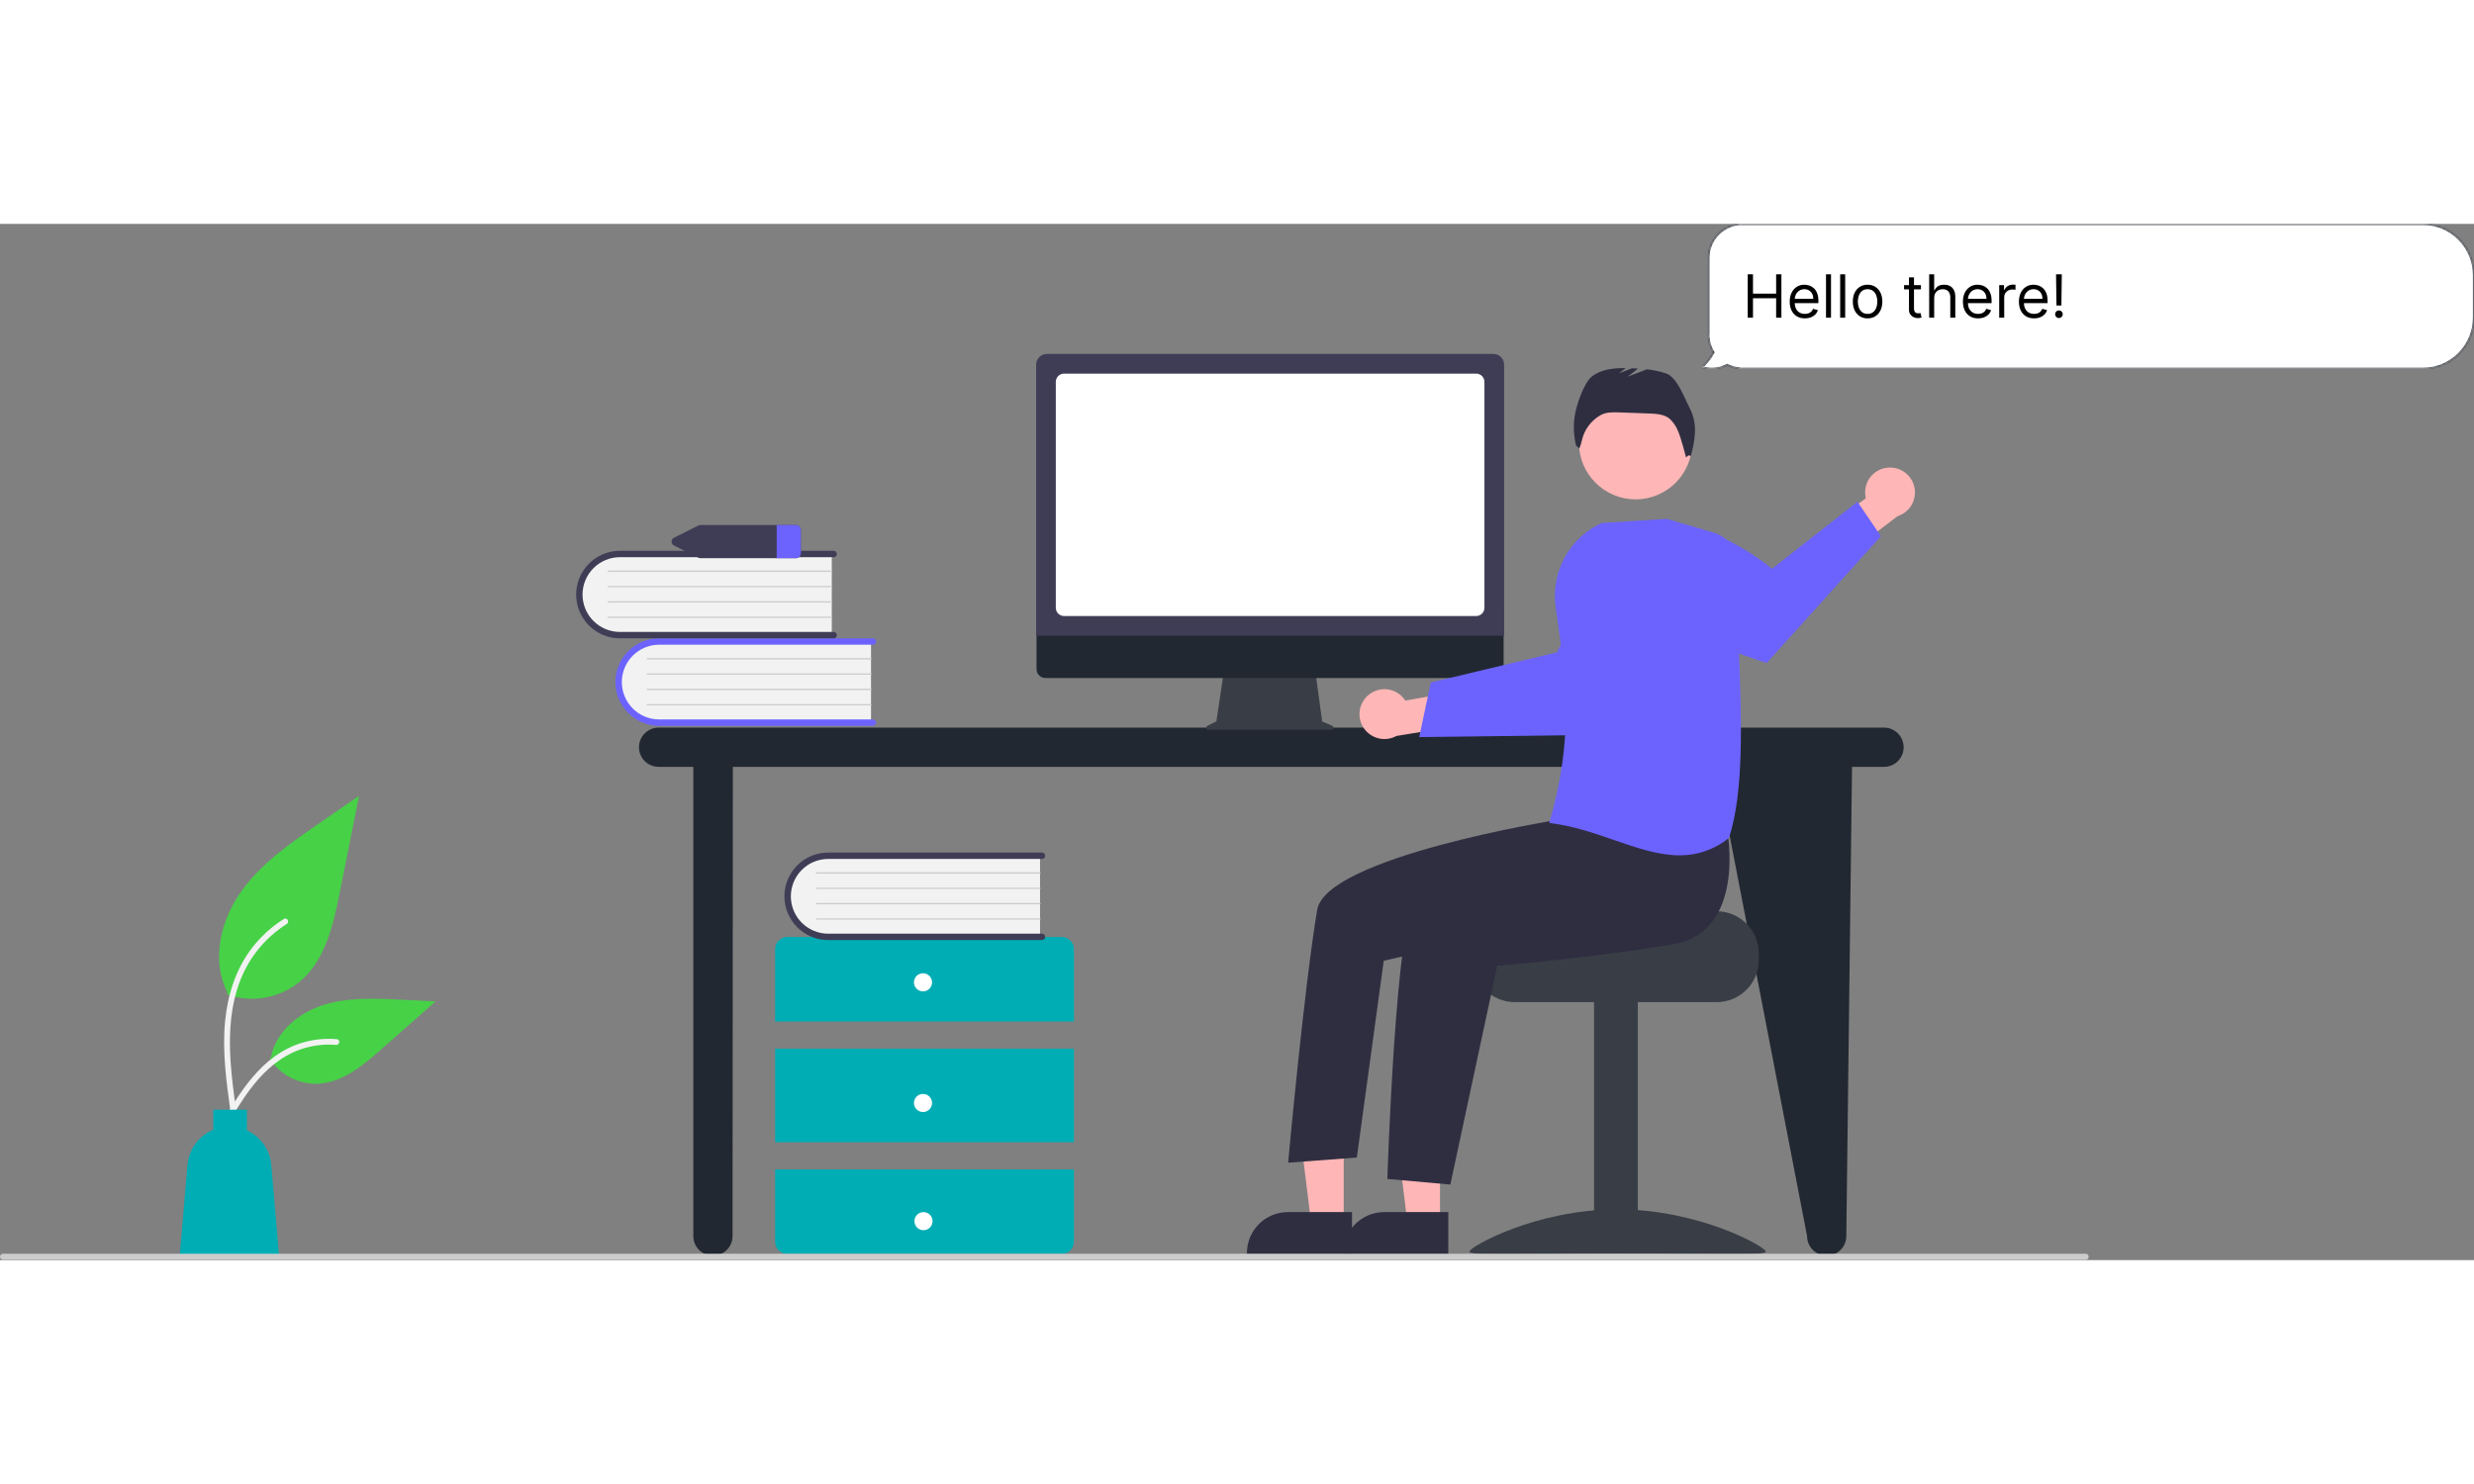 <svg style="cursor:pointer;" width="300" height="180" viewBox="0 0 1160 486" fill="none" xmlns="http://www.w3.org/2000/svg">
<rect x="0" y="0" width="1160" height="486" fill="#808080" stroke="none"/>
<g id="greetings">
<g id="person" clip-path="url(#clip0_1_78)">
<path id="Vector" d="M883.382 236.258H308.805C306.366 236.258 304.026 237.227 302.301 238.952C300.576 240.677 299.607 243.017 299.607 245.457C299.607 247.896 300.576 250.236 302.301 251.961C304.026 253.686 306.366 254.655 308.805 254.655H325.08V474.721C325.08 477.161 326.05 479.5 327.775 481.225C329.5 482.951 331.84 483.92 334.279 483.92C336.719 483.92 339.059 482.951 340.784 481.225C342.509 479.5 343.478 477.161 343.478 474.721L343.618 254.655H804.774L847.294 474.721C847.294 477.161 848.263 479.5 849.988 481.225C851.713 482.951 854.053 483.92 856.493 483.92C858.932 483.92 861.272 482.951 862.997 481.225C864.722 479.5 865.691 477.161 865.691 474.721L868.368 254.655H883.382C885.821 254.655 888.161 253.686 889.886 251.961C891.611 250.236 892.58 247.896 892.58 245.457C892.58 243.017 891.611 240.677 889.886 238.952C888.161 237.227 885.821 236.258 883.382 236.258Z" fill="#222831"/>
<path id="Vector_2" d="M408.401 195.269V234.223H310.804C308.247 234.312 305.696 233.897 303.299 233C300.902 232.104 298.705 230.744 296.833 228.998C294.962 227.252 293.452 225.155 292.391 222.826C291.33 220.497 290.738 217.982 290.649 215.424C290.56 212.866 290.976 210.316 291.873 207.918C292.769 205.521 294.129 203.324 295.875 201.453C297.621 199.581 299.718 198.072 302.047 197.011C304.376 195.95 306.891 195.358 309.449 195.269C309.901 195.253 310.352 195.253 310.804 195.269L408.401 195.269Z" fill="#F2F2F2"/>
<path id="Vector_3" d="M410.798 233.924C410.798 234.321 410.64 234.702 410.359 234.983C410.078 235.264 409.697 235.422 409.3 235.422H309.066C303.625 235.418 298.408 233.254 294.561 229.405C290.715 225.556 288.554 220.337 288.554 214.896C288.554 209.455 290.715 204.236 294.561 200.387C298.408 196.538 303.625 194.374 309.066 194.37H409.3C409.497 194.369 409.692 194.408 409.874 194.483C410.056 194.558 410.222 194.668 410.362 194.807C410.501 194.946 410.612 195.112 410.687 195.294C410.763 195.476 410.802 195.671 410.802 195.868C410.802 196.065 410.763 196.26 410.687 196.442C410.612 196.624 410.501 196.79 410.362 196.929C410.222 197.068 410.056 197.178 409.874 197.253C409.692 197.328 409.497 197.367 409.3 197.366H309.066C304.422 197.373 299.97 199.223 296.688 202.51C293.406 205.797 291.563 210.251 291.563 214.896C291.563 219.54 293.406 223.995 296.688 227.282C299.97 230.569 304.422 232.419 309.066 232.426H409.3C409.697 232.426 410.078 232.584 410.359 232.865C410.64 233.146 410.798 233.527 410.798 233.924Z" fill="#6C63FF"/>
<path id="Vector_4" d="M408.401 204.258H303.522C303.443 204.259 303.367 204.228 303.311 204.172C303.254 204.116 303.222 204.041 303.221 203.961C303.22 203.882 303.251 203.806 303.307 203.749C303.362 203.692 303.438 203.66 303.517 203.659H408.401C408.48 203.66 408.555 203.692 408.61 203.748C408.666 203.804 408.697 203.88 408.697 203.959C408.697 204.038 408.666 204.113 408.61 204.169C408.555 204.226 408.48 204.258 408.401 204.258Z" fill="#CCCCCC"/>
<path id="Vector_5" d="M408.401 211.45H303.522C303.443 211.45 303.367 211.419 303.311 211.364C303.254 211.308 303.222 211.232 303.221 211.153C303.22 211.074 303.251 210.998 303.307 210.941C303.362 210.884 303.438 210.852 303.517 210.851H408.401C408.48 210.851 408.555 210.883 408.61 210.94C408.666 210.996 408.697 211.071 408.697 211.15C408.697 211.229 408.666 211.305 408.61 211.361C408.555 211.417 408.48 211.449 408.401 211.45Z" fill="#CCCCCC"/>
<path id="Vector_6" d="M408.401 218.642H303.522C303.443 218.642 303.367 218.611 303.311 218.555C303.254 218.5 303.222 218.424 303.221 218.345C303.22 218.265 303.251 218.189 303.307 218.132C303.362 218.076 303.438 218.043 303.517 218.042H408.401C408.48 218.043 408.555 218.075 408.61 218.131C408.666 218.187 408.697 218.263 408.697 218.342C408.697 218.421 408.666 218.497 408.61 218.553C408.555 218.609 408.48 218.641 408.401 218.642Z" fill="#CCCCCC"/>
<path id="Vector_7" d="M408.401 225.833H303.522C303.443 225.834 303.367 225.803 303.311 225.747C303.254 225.691 303.222 225.616 303.221 225.536C303.22 225.457 303.251 225.381 303.307 225.324C303.362 225.267 303.438 225.235 303.517 225.234H408.401C408.48 225.235 408.555 225.267 408.61 225.323C408.666 225.379 408.697 225.455 408.697 225.534C408.697 225.612 408.666 225.688 408.61 225.744C408.555 225.8 408.48 225.832 408.401 225.833Z" fill="#CCCCCC"/>
<path id="Vector_8" d="M390.003 154.228V193.182H292.407C287.241 193.362 282.215 191.482 278.436 187.957C274.656 184.431 272.431 179.548 272.252 174.383C272.072 169.217 273.952 164.191 277.477 160.412C281.003 156.632 285.886 154.407 291.051 154.228C291.503 154.212 291.955 154.212 292.407 154.228H390.003Z" fill="#F2F2F2"/>
<path id="Vector_9" d="M392.4 192.883C392.4 193.28 392.242 193.661 391.961 193.942C391.68 194.223 391.299 194.381 390.902 194.381H290.668C285.225 194.381 280.004 192.218 276.154 188.369C272.305 184.52 270.142 179.299 270.142 173.855C270.142 168.411 272.305 163.19 276.154 159.341C280.004 155.491 285.225 153.329 290.668 153.329H390.902C391.099 153.329 391.293 153.367 391.475 153.443C391.657 153.518 391.822 153.628 391.961 153.768C392.1 153.907 392.211 154.072 392.286 154.254C392.361 154.435 392.4 154.63 392.4 154.827C392.4 155.024 392.361 155.219 392.286 155.4C392.211 155.582 392.1 155.747 391.961 155.886C391.822 156.026 391.657 156.136 391.475 156.211C391.293 156.286 391.099 156.325 390.902 156.325H290.668C286.019 156.325 281.561 158.172 278.273 161.46C274.986 164.747 273.139 169.206 273.139 173.855C273.139 178.504 274.986 182.963 278.273 186.25C281.561 189.538 286.019 191.384 290.668 191.384H390.902C391.299 191.385 391.68 191.543 391.961 191.823C392.242 192.104 392.4 192.485 392.4 192.883Z" fill="#3F3D56"/>
<path id="Vector_10" d="M390.003 163.217H285.125C285.045 163.218 284.969 163.187 284.913 163.131C284.856 163.075 284.824 163 284.823 162.92C284.823 162.841 284.853 162.765 284.909 162.708C284.964 162.651 285.04 162.619 285.119 162.618H390.003C390.082 162.619 390.157 162.651 390.213 162.707C390.268 162.763 390.299 162.839 390.299 162.918C390.299 162.996 390.268 163.072 390.213 163.128C390.157 163.184 390.082 163.216 390.003 163.217Z" fill="#CCCCCC"/>
<path id="Vector_11" d="M390.003 170.409H285.125C285.045 170.409 284.969 170.378 284.913 170.323C284.856 170.267 284.824 170.191 284.823 170.112C284.823 170.033 284.853 169.956 284.909 169.9C284.964 169.843 285.04 169.811 285.119 169.81H390.003C390.082 169.81 390.157 169.842 390.213 169.898C390.268 169.954 390.299 170.03 390.299 170.109C390.299 170.188 390.268 170.264 390.213 170.32C390.157 170.376 390.082 170.408 390.003 170.409Z" fill="#CCCCCC"/>
<path id="Vector_12" d="M390.003 177.6H285.125C285.045 177.601 284.969 177.57 284.913 177.514C284.856 177.459 284.824 177.383 284.823 177.304C284.823 177.224 284.853 177.148 284.909 177.091C284.964 177.035 285.04 177.002 285.119 177.001H390.003C390.082 177.002 390.157 177.034 390.213 177.09C390.268 177.146 390.299 177.222 390.299 177.301C390.299 177.38 390.268 177.456 390.213 177.512C390.157 177.568 390.082 177.6 390.003 177.6Z" fill="#CCCCCC"/>
<path id="Vector_13" d="M390.003 184.792H285.125C285.045 184.792 284.969 184.761 284.913 184.706C284.856 184.65 284.824 184.574 284.823 184.495C284.823 184.416 284.853 184.34 284.909 184.283C284.964 184.226 285.04 184.194 285.119 184.193H390.003C390.082 184.194 390.157 184.225 390.213 184.282C390.268 184.338 390.299 184.413 390.299 184.492C390.299 184.571 390.268 184.647 390.213 184.703C390.157 184.759 390.082 184.791 390.003 184.792Z" fill="#CCCCCC"/>
<path id="Vector_14" d="M503.537 374.102V340.137C503.537 338.635 502.94 337.195 501.879 336.134C500.817 335.072 499.377 334.476 497.876 334.476H369.092C367.59 334.476 366.151 335.072 365.089 336.134C364.027 337.195 363.431 338.635 363.431 340.137V374.102H503.537Z" fill="#00ADB5"/>
<path id="Vector_15" d="M503.537 386.839H363.431V430.71H503.537V386.839Z" fill="#00ADB5"/>
<path id="Vector_16" d="M363.431 443.447V477.412C363.431 478.914 364.027 480.353 365.089 481.415C366.151 482.477 367.59 483.073 369.092 483.073H497.876C499.377 483.073 500.817 482.477 501.879 481.415C502.94 480.353 503.537 478.914 503.537 477.412V443.447H363.431Z" fill="#00ADB5"/>
<path id="Vector_17" d="M432.776 359.95C435.121 359.95 437.022 358.049 437.022 355.704C437.022 353.359 435.121 351.458 432.776 351.458C430.432 351.458 428.531 353.359 428.531 355.704C428.531 358.049 430.432 359.95 432.776 359.95Z" fill="white"/>
<path id="Vector_18" d="M432.776 416.558C435.121 416.558 437.022 414.657 437.022 412.312C437.022 409.968 435.121 408.067 432.776 408.067C430.432 408.067 428.531 409.968 428.531 412.312C428.531 414.657 430.432 416.558 432.776 416.558Z" fill="white"/>
<path id="Vector_19" d="M433.004 471.968C435.349 471.968 437.249 470.067 437.249 467.722C437.249 465.377 435.349 463.477 433.004 463.477C430.659 463.477 428.758 465.377 428.758 467.722C428.758 470.067 430.659 471.968 433.004 471.968Z" fill="white"/>
<path id="Vector_20" d="M487.652 295.749V334.704H390.056C384.893 334.88 379.871 332.998 376.094 329.473C372.317 325.948 370.094 321.067 369.915 315.904C369.735 310.741 371.612 305.717 375.135 301.938C378.658 298.158 383.537 295.932 388.7 295.749C389.152 295.733 389.604 295.733 390.056 295.749H487.652Z" fill="#F2F2F2"/>
<path id="Vector_21" d="M490.05 334.404C490.05 334.801 489.892 335.182 489.611 335.463C489.33 335.744 488.949 335.902 488.552 335.902H388.318C382.875 335.903 377.655 333.743 373.805 329.896C369.955 326.049 367.79 320.831 367.787 315.388C367.784 309.946 369.942 304.725 373.787 300.873C377.633 297.022 382.851 294.855 388.293 294.85H488.552C488.749 294.849 488.944 294.888 489.126 294.963C489.308 295.038 489.474 295.148 489.613 295.287C489.753 295.426 489.864 295.592 489.939 295.774C490.015 295.956 490.054 296.151 490.054 296.348C490.054 296.545 490.015 296.74 489.939 296.922C489.864 297.104 489.753 297.27 489.613 297.409C489.474 297.548 489.308 297.658 489.126 297.733C488.944 297.808 488.749 297.847 488.552 297.846H388.318C383.673 297.852 379.22 299.702 375.938 302.989C372.655 306.276 370.811 310.731 370.811 315.376C370.811 320.021 372.655 324.476 375.938 327.763C379.22 331.05 383.673 332.9 388.318 332.906H488.552C488.949 332.906 489.33 333.064 489.611 333.345C489.892 333.626 490.05 334.007 490.05 334.404Z" fill="#3F3D56"/>
<path id="Vector_22" d="M487.652 304.738H382.774C382.695 304.739 382.619 304.708 382.562 304.652C382.506 304.596 382.474 304.521 382.473 304.441C382.472 304.362 382.503 304.286 382.559 304.229C382.614 304.172 382.69 304.14 382.769 304.139H487.653C487.731 304.14 487.807 304.172 487.863 304.228C487.918 304.284 487.949 304.36 487.949 304.439C487.949 304.518 487.918 304.593 487.863 304.649C487.807 304.706 487.731 304.738 487.652 304.738Z" fill="#CCCCCC"/>
<path id="Vector_23" d="M487.652 311.93H382.774C382.695 311.93 382.619 311.899 382.562 311.844C382.506 311.788 382.474 311.712 382.473 311.633C382.472 311.554 382.503 311.478 382.559 311.421C382.614 311.364 382.69 311.332 382.769 311.331H487.653C487.731 311.332 487.807 311.363 487.863 311.42C487.918 311.476 487.949 311.551 487.949 311.63C487.949 311.709 487.918 311.785 487.863 311.841C487.807 311.897 487.731 311.929 487.652 311.93Z" fill="#CCCCCC"/>
<path id="Vector_24" d="M487.652 319.122H382.774C382.695 319.122 382.619 319.091 382.562 319.035C382.506 318.98 382.474 318.904 382.473 318.825C382.472 318.746 382.503 318.669 382.559 318.613C382.614 318.556 382.69 318.523 382.769 318.522H487.653C487.731 318.523 487.807 318.555 487.863 318.611C487.918 318.667 487.949 318.743 487.949 318.822C487.949 318.901 487.918 318.977 487.863 319.033C487.807 319.089 487.731 319.121 487.652 319.122Z" fill="#CCCCCC"/>
<path id="Vector_25" d="M487.652 326.313H382.774C382.695 326.314 382.619 326.283 382.562 326.227C382.506 326.171 382.474 326.096 382.473 326.016C382.472 325.937 382.503 325.861 382.559 325.804C382.614 325.747 382.69 325.715 382.769 325.714H487.653C487.731 325.715 487.807 325.747 487.863 325.803C487.918 325.859 487.949 325.935 487.949 326.014C487.949 326.093 487.918 326.168 487.863 326.224C487.807 326.281 487.731 326.312 487.652 326.313Z" fill="#CCCCCC"/>
<path id="Vector_26" d="M373.031 141.232H328.565C328.143 141.232 327.727 141.329 327.348 141.515L316.125 147.134C315.756 147.291 315.441 147.553 315.22 147.888C314.998 148.222 314.88 148.615 314.88 149.016C314.88 149.417 314.998 149.81 315.22 150.144C315.441 150.479 315.756 150.741 316.125 150.898L327.348 156.517C327.727 156.703 328.143 156.8 328.565 156.8H373.031C373.644 156.835 374.246 156.628 374.707 156.222C375.168 155.817 375.45 155.247 375.494 154.634V143.398C375.45 142.785 375.168 142.215 374.707 141.81C374.246 141.404 373.644 141.197 373.031 141.232Z" fill="#3F3D56"/>
<path id="Vector_27" d="M375.494 143.398V154.634C375.45 155.247 375.168 155.817 374.707 156.223C374.246 156.628 373.644 156.835 373.031 156.8H364.172V141.232H373.031C373.644 141.197 374.246 141.404 374.707 141.81C375.168 142.215 375.45 142.785 375.494 143.398Z" fill="#6C63FF"/>
<path id="Vector_28" d="M106.444 361.412C112.17 363.424 118.317 363.928 124.294 362.876C130.271 361.823 135.876 359.248 140.57 355.4C152.522 345.368 156.27 328.84 159.319 313.536C162.325 298.448 165.332 283.359 168.338 268.27L149.456 281.272C135.877 290.622 121.992 300.271 112.59 313.814C103.188 327.357 99.084 345.844 106.638 360.498" fill="#47D147"/>
<path id="Vector_29" d="M108.058 416.216C106.147 402.295 104.182 388.196 105.523 374.126C106.713 361.63 110.525 349.425 118.287 339.418C122.406 334.117 127.419 329.574 133.1 325.995C134.581 325.06 135.944 327.408 134.469 328.339C124.64 334.551 117.038 343.724 112.758 354.535C108.031 366.558 107.272 379.663 108.087 392.435C108.579 400.158 109.623 407.831 110.675 415.494C110.758 415.841 110.707 416.206 110.531 416.516C110.355 416.826 110.068 417.057 109.728 417.163C109.381 417.257 109.011 417.21 108.698 417.032C108.386 416.855 108.156 416.562 108.058 416.216Z" fill="#F2F2F2"/>
<path id="Vector_30" d="M126.466 391.583C128.921 395.315 132.297 398.352 136.267 400.401C140.237 402.45 144.668 403.442 149.132 403.281C160.607 402.737 170.172 394.728 178.783 387.126L204.253 364.638L187.396 363.831C175.274 363.251 162.839 362.71 151.293 366.448C139.747 370.186 129.098 379.183 126.987 391.134" fill="#47D147"/>
<path id="Vector_31" d="M102.657 424.218C111.856 407.942 122.525 389.853 141.59 384.071C146.891 382.469 152.449 381.895 157.966 382.38C159.704 382.53 159.27 385.21 157.535 385.061C148.288 384.293 139.059 386.735 131.402 391.974C124.033 396.99 118.296 403.963 113.44 411.357C110.466 415.887 107.801 420.608 105.137 425.323C104.285 426.83 101.796 425.743 102.657 424.218Z" fill="#F2F2F2"/>
<path id="Vector_32" d="M87.919 441.35C88.229 437.759 89.518 434.321 91.646 431.412C93.775 428.503 96.661 426.234 99.99 424.852V415.442H115.772V425.148C118.937 426.598 121.661 428.862 123.666 431.708C125.671 434.554 126.885 437.881 127.185 441.35L130.896 484.488H84.208L87.919 441.35Z" fill="#00ADB5"/>
<path id="Vector_33" d="M624.636 235.373L619.942 233.396L616.721 209.861H573.832L570.341 233.3L566.141 235.4C565.94 235.501 565.778 235.666 565.683 235.87C565.588 236.073 565.564 236.303 565.616 236.522C565.668 236.74 565.791 236.935 565.968 237.075C566.144 237.214 566.362 237.29 566.587 237.29H624.249C624.48 237.29 624.703 237.21 624.881 237.064C625.059 236.919 625.182 236.716 625.227 236.49C625.273 236.264 625.239 236.03 625.131 235.826C625.023 235.623 624.849 235.463 624.636 235.373Z" fill="#393E46"/>
<path id="Vector_34" d="M700.853 212.992H490.17C489.065 212.99 488.006 212.549 487.225 211.766C486.444 210.984 486.006 209.924 486.006 208.818V179.109H705.018V208.818C705.018 209.924 704.579 210.984 703.799 211.766C703.018 212.549 701.959 212.99 700.853 212.992Z" fill="#222831"/>
<path id="Vector_35" d="M705.238 193.15H485.813V66.032C485.815 64.698 486.346 63.419 487.289 62.475C488.232 61.532 489.511 61.002 490.845 61H700.206C701.54 61.002 702.819 61.532 703.763 62.475C704.706 63.419 705.237 64.698 705.238 66.032L705.238 193.15Z" fill="#3F3D56"/>
<path id="Vector_36" d="M692.133 183.924H498.919C497.89 183.923 496.904 183.514 496.177 182.787C495.45 182.06 495.041 181.074 495.04 180.045V74.105C495.041 73.077 495.45 72.091 496.177 71.364C496.904 70.636 497.89 70.227 498.919 70.226H692.133C693.161 70.227 694.147 70.636 694.874 71.364C695.602 72.091 696.011 73.077 696.012 74.105V180.045C696.011 181.074 695.602 182.06 694.874 182.787C694.147 183.514 693.161 183.923 692.133 183.924Z" fill="white"/>
<path id="Vector_37" d="M641.243 221.305C642.49 220.153 643.975 219.288 645.593 218.772C647.211 218.255 648.922 218.1 650.607 218.317C652.291 218.533 653.907 219.117 655.342 220.026C656.776 220.935 657.994 222.147 658.909 223.577L685.044 218.931L691.741 234.124L654.742 240.167C652.237 241.546 649.313 241.957 646.525 241.324C643.737 240.691 641.278 239.057 639.614 236.732C637.95 234.407 637.197 231.552 637.497 228.709C637.798 225.866 639.13 223.231 641.243 221.305Z" fill="#FFB6B6"/>
<path id="Vector_38" d="M665.44 240.704L692.685 240.365L696.134 240.318L751.567 239.62C751.567 239.62 766.62 225.259 779.727 210.473L777.89 197.185C776.098 184.144 769.629 172.198 759.686 163.57C740.913 176.114 730.026 200.944 730.026 200.944L695.656 209.165L692.218 209.987L670.862 215.09L665.44 240.704Z" fill="#6C63FF"/>
<path id="Vector_39" d="M804.913 322.38H754.056C754.056 324.559 698.462 326.328 698.462 326.328C697.235 327.251 696.118 328.311 695.13 329.486C692.162 333.025 690.54 337.499 690.55 342.119V345.277C690.552 350.511 692.632 355.531 696.333 359.232C700.035 362.933 705.054 365.013 710.289 365.015H804.913C810.147 365.011 815.165 362.93 818.866 359.229C822.566 355.528 824.648 350.51 824.652 345.277V342.119C824.645 336.886 822.563 331.869 818.863 328.169C815.163 324.469 810.146 322.387 804.913 322.38Z" fill="#393E46"/>
<path id="Vector_40" d="M767.93 364.231H747.402V482.721H767.93V364.231Z" fill="#393E46"/>
<path id="Vector_41" d="M688.976 482C688.976 484.218 720.083 482.858 758.456 482.858C796.828 482.858 827.935 484.218 827.935 482C827.935 479.781 796.828 462.193 758.456 462.193C720.083 462.193 688.976 479.782 688.976 482Z" fill="#393E46"/>
<path id="Vector_42" d="M675.186 468.461L659.908 468.46L652.64 409.531L675.188 409.532L675.186 468.461Z" fill="#FFB6B6"/>
<path id="Vector_43" d="M679.082 483.27L629.82 483.268V482.645C629.82 477.56 631.84 472.683 635.436 469.088C639.032 465.492 643.909 463.472 648.994 463.471H648.995L679.083 463.473L679.082 483.27Z" fill="#2F2E41"/>
<path id="Vector_44" d="M630.031 468.461L614.753 468.46L607.485 409.531L630.033 409.532L630.031 468.461Z" fill="#FFB6B6"/>
<path id="Vector_45" d="M633.927 483.27L584.665 483.268V482.645C584.665 477.56 586.685 472.683 590.281 469.088C593.877 465.492 598.754 463.472 603.839 463.471H603.84L633.928 463.473L633.927 483.27Z" fill="#2F2E41"/>
<path id="Vector_46" d="M766.887 129.2C781.557 129.2 793.451 117.307 793.451 102.636C793.451 87.965 781.557 76.072 766.887 76.072C752.216 76.072 740.323 87.965 740.323 102.636C740.323 117.307 752.216 129.2 766.887 129.2Z" fill="#FFB6B6"/>
<path id="Vector_47" d="M809.88 284.642C809.88 284.642 818.793 331.773 784.88 337.775C750.968 343.777 702.014 347.995 702.014 347.995L680.03 450.562L650.496 447.925C650.496 447.925 654.424 324.457 664.084 314.798C673.743 305.138 734.796 276.215 734.796 276.215L809.88 284.642Z" fill="#2F2E41"/>
<path id="Vector_48" d="M743.646 264.89L728.814 279.769C728.814 279.769 621.72 297.019 617.589 321.754C611.351 359.098 603.984 440.306 603.984 440.306L636.183 437.891L648.809 345.58L700.327 333.861L758.941 301.918L743.646 264.89Z" fill="#2F2E41"/>
<path id="Vector_49" d="M792.449 86.779C789.826 81.832 786.495 71.972 781.202 70.143C778.263 69.168 775.225 68.521 772.143 68.213L763.147 71.673L768.043 67.865C767.09 67.808 766.137 67.762 765.185 67.726L759.115 70.061L762.221 67.645C756.562 67.587 750.721 68.175 746.336 71.62C742.598 74.557 738.894 85.682 738.296 90.398C737.655 94.909 737.879 99.501 738.956 103.928L740.493 105.39C741.031 104.157 741.435 102.87 741.699 101.551C742.25 99.087 743.309 96.764 744.807 94.731C746.305 92.699 748.211 91.001 750.402 89.745L750.485 89.698C753.064 88.247 756.192 88.314 759.148 88.42L773.19 88.925C776.568 89.047 780.206 89.261 782.84 91.38C784.514 92.943 785.83 94.85 786.698 96.969C788.007 99.61 790.564 109.573 790.564 109.573C790.564 109.573 792.011 107.693 792.705 109.092C793.817 105.44 794.493 101.67 794.719 97.859C794.94 94.031 794.158 90.212 792.449 86.779Z" fill="#2F2E41"/>
<g style="transform: rotate(); transform-origin: right bottom;" id="Waving-hand">
<path id="Vector_50" d="M885.358 114.302C883.663 114.413 882.014 114.895 880.526 115.713C879.037 116.531 877.747 117.666 876.744 119.036C875.742 120.407 875.052 121.981 874.724 123.647C874.396 125.313 874.437 127.031 874.844 128.68L853.483 144.437L859.893 159.754L889.746 137.078C892.471 136.21 894.782 134.372 896.242 131.914C897.702 129.456 898.209 126.548 897.668 123.74C897.127 120.933 895.575 118.422 893.306 116.682C891.038 114.942 888.209 114.095 885.358 114.302Z" fill="#FFB6B6"/>
<path id="Vector_51" d="M881.92 146.47L828.369 205.945C828.369 205.945 802.759 197.747 782.954 188.858L774.056 161.531C771.99 155.191 771.108 148.525 771.455 141.866C798.911 134.56 830.846 161.745 830.846 161.745L870.931 130.346L881.92 146.47Z" fill="#6C63FF"/>
</g>
<path id="Vector_52" d="M756.964 289.035C747.41 285.735 737.531 282.322 726.875 281.041L726.418 280.986L726.544 280.543C737.575 241.812 734.821 217.036 729.416 179.82C728.266 171.792 729.743 163.608 733.627 156.489C737.51 149.37 743.592 143.698 750.964 140.319L751.03 140.289L781.464 138.355L781.533 138.351L803.668 144.861C806.852 145.804 809.639 147.766 811.601 150.444C813.564 153.123 814.595 156.372 814.535 159.692C814.295 171.931 814.804 185.596 815.342 200.063C816.55 232.519 817.799 266.08 810.711 287.855L810.674 287.969L810.58 288.043C804.064 293.35 795.902 296.217 787.499 296.151C777.564 296.151 767.425 292.649 756.964 289.035Z" fill="#6C63FF"/>
<path id="Vector_53" d="M977.912 485.837H1.415C1.04 485.837 0.68 485.687 0.415 485.422C0.149 485.157 7.62939e-06 484.797 7.62939e-06 484.421C7.62939e-06 484.046 0.149 483.686 0.415 483.421C0.68 483.155 1.04 483.006 1.415 483.006H977.912C978.287 483.006 978.647 483.155 978.912 483.421C979.178 483.686 979.327 484.046 979.327 484.421C979.327 484.797 979.178 485.157 978.912 485.422C978.647 485.687 978.287 485.837 977.912 485.837Z" fill="#CCCCCC"/>
</g>
<g id="Message-bubble" clip-path="url(#clip1_1_78)">
<path id="Vector_54" fill-rule="evenodd" clip-rule="evenodd" d="M817 51.87H801C801 54.952 801.871 57.83 803.381 60.272C802.006 62.814 800.195 65.176 798 67.243C801.276 68.331 804.945 68.285 808.38 66.849C808.872 66.643 809.347 66.414 809.804 66.164C811.967 67.255 814.412 67.87 817 67.87V51.87Z" fill="white"/>
<g id="Mask group">
<mask id="mask0_1_78" style="mask-type:luminance" maskUnits="userSpaceOnUse" x="798" y="51" width="19" height="17">
<g id="Group">
<path id="Vector_55" fill-rule="evenodd" clip-rule="evenodd" d="M817 51.87H801C801 54.952 801.871 57.83 803.381 60.272C802.006 62.814 800.195 65.176 798 67.243C801.276 68.331 804.945 68.285 808.38 66.849C808.872 66.643 809.347 66.414 809.804 66.164C811.967 67.255 814.412 67.87 817 67.87V51.87Z" fill="#9BA9B0"/>
</g>
</mask>
<g mask="url(#mask0_1_78)">
<path id="Vector_56" d="M801 51.87V51.37H800.5V51.87H801ZM817 51.87H817.5V51.37H817V51.87ZM803.381 60.272L803.821 60.51L803.959 60.255L803.807 60.009L803.381 60.272ZM798 67.243L797.657 66.879L797.047 67.454L797.842 67.718L798 67.243ZM809.804 66.164L810.029 65.717L809.794 65.599L809.563 65.725L809.804 66.164ZM817 67.87V68.37H817.5V67.87H817ZM801 52.37H817V51.37H801V52.37ZM803.807 60.009C802.344 57.644 801.5 54.856 801.5 51.87H800.5C800.5 55.047 801.399 58.016 802.956 60.535L803.807 60.009ZM802.942 60.034C801.592 62.529 799.814 64.848 797.657 66.879L798.343 67.607C800.576 65.504 802.42 63.099 803.821 60.51L802.942 60.034ZM797.842 67.718C801.229 68.842 805.023 68.795 808.574 67.31L808.188 66.387C804.868 67.776 801.324 67.82 798.158 66.769L797.842 67.718ZM808.574 67.31C809.081 67.098 809.572 66.861 810.044 66.602L809.563 65.725C809.122 65.967 808.663 66.189 808.188 66.387L808.574 67.31ZM817 67.37C814.492 67.37 812.124 66.774 810.029 65.717L809.578 66.61C811.81 67.736 814.332 68.37 817 68.37V67.37ZM816.5 51.87V67.87H817.5V51.87H816.5Z" fill="#222831"/>
</g>
</g>
<path id="Vector_57" d="M801 16C801 7.163 808.163 0 817 0V52.87H801V16Z" fill="white"/>
<g id="Mask group_2">
<mask id="mask1_1_78" style="mask-type:luminance" maskUnits="userSpaceOnUse" x="801" y="0" width="16" height="53">
<g id="Group_2">
<path id="Vector_58" d="M801 16C801 7.163 808.163 0 817 0V52.87H801V16Z" fill="#9BA9B0"/>
</g>
</mask>
<g mask="url(#mask1_1_78)">
<path id="Vector_59" d="M800.5 16C800.5 6.887 807.887 -0.5 817 -0.5H817.5L816.5 0.5H817C808.44 0.5 801.5 7.44 801.5 16H800.5ZM800.5 52.87V16C800.5 6.887 807.887 -0.5 817 -0.5V0.5C808.44 0.5 801.5 7.44 801.5 16V52.87H800.5ZM817.5 -0.5V52.87H816.5V0.008C816.667 0.003 816.833 -1.4573e-08 817 0L817.5 -0.5Z" fill="#222831"/>
</g>
</g>
<path id="Vector_60" d="M816 0H1136C1149.26 0 1160 10.745 1160 24V44C1160 57.255 1149.26 68 1136 68H816V0Z" fill="white"/>
<g id="Mask group_3">
<mask id="mask2_1_78" style="mask-type:luminance" maskUnits="userSpaceOnUse" x="816" y="0" width="344" height="68">
<g id="Group_3">
<path id="Vector_61" d="M816 0H1136C1149.26 0 1160 10.745 1160 24V44C1160 57.255 1149.26 68 1136 68H816V0Z" fill="#9BA9B0"/>
</g>
</mask>
<g mask="url(#mask2_1_78)">
<path id="Vector_62" d="M816 -0.5H1136C1149.53 -0.5 1160.5 10.469 1160.5 24H1159.5C1159.5 11.021 1148.98 0.5 1136 0.5H816V-0.5ZM1160.5 44C1160.5 57.531 1149.53 68.5 1136 68.5H816V67.5H1136C1148.98 67.5 1159.5 56.979 1159.5 44H1160.5ZM1136 -0.5C1149.53 -0.5 1160.5 10.469 1160.5 24V44C1160.5 57.531 1149.53 68.5 1136 68.5V67.5C1148.98 67.5 1159.5 56.979 1159.5 44V24C1159.5 11.021 1148.98 0.5 1136 0.5V-0.5Z" fill="#222831"/>
</g>
</g>
<path id="Greetings-msg" d="M819.466 44V23.636H821.932V32.705H832.79V23.636H835.256V44H832.79V34.892H821.932V44H819.466ZM846.278 44.318C844.806 44.318 843.537 43.993 842.469 43.344C841.409 42.688 840.59 41.773 840.013 40.599C839.443 39.419 839.158 38.047 839.158 36.483C839.158 34.919 839.443 33.54 840.013 32.347C840.59 31.147 841.392 30.212 842.42 29.543C843.454 28.866 844.66 28.528 846.039 28.528C846.835 28.528 847.62 28.661 848.396 28.926C849.171 29.191 849.877 29.622 850.513 30.219C851.15 30.809 851.657 31.591 852.035 32.565C852.413 33.54 852.602 34.74 852.602 36.165V37.159H840.829V35.131H850.215C850.215 34.269 850.043 33.5 849.698 32.824C849.36 32.148 848.876 31.614 848.246 31.223C847.623 30.832 846.888 30.636 846.039 30.636C845.104 30.636 844.296 30.868 843.613 31.332C842.937 31.79 842.416 32.386 842.052 33.122C841.687 33.858 841.505 34.647 841.505 35.489V36.841C841.505 37.994 841.704 38.972 842.102 39.774C842.506 40.57 843.066 41.176 843.782 41.594C844.498 42.005 845.33 42.21 846.278 42.21C846.894 42.21 847.451 42.124 847.948 41.952C848.452 41.773 848.886 41.508 849.251 41.156C849.615 40.798 849.897 40.354 850.096 39.824L852.363 40.46C852.124 41.229 851.723 41.905 851.16 42.489C850.596 43.065 849.9 43.516 849.072 43.841C848.243 44.159 847.312 44.318 846.278 44.318ZM858.518 23.636V44H856.171V23.636H858.518ZM865.162 23.636V44H862.816V23.636H865.162ZM875.665 44.318C874.286 44.318 873.076 43.99 872.036 43.334C871.001 42.678 870.193 41.76 869.609 40.58C869.033 39.4 868.744 38.021 868.744 36.443C868.744 34.852 869.033 33.464 869.609 32.277C870.193 31.09 871.001 30.169 872.036 29.513C873.076 28.857 874.286 28.528 875.665 28.528C877.044 28.528 878.25 28.857 879.284 29.513C880.325 30.169 881.134 31.09 881.71 32.277C882.294 33.464 882.585 34.852 882.585 36.443C882.585 38.021 882.294 39.4 881.71 40.58C881.134 41.76 880.325 42.678 879.284 43.334C878.25 43.99 877.044 44.318 875.665 44.318ZM875.665 42.21C876.712 42.21 877.574 41.942 878.25 41.405C878.926 40.868 879.427 40.162 879.751 39.287C880.076 38.412 880.239 37.464 880.239 36.443C880.239 35.422 880.076 34.471 879.751 33.59C879.427 32.708 878.926 31.995 878.25 31.452C877.574 30.908 876.712 30.636 875.665 30.636C874.617 30.636 873.756 30.908 873.08 31.452C872.403 31.995 871.903 32.708 871.578 33.59C871.253 34.471 871.091 35.422 871.091 36.443C871.091 37.464 871.253 38.412 871.578 39.287C871.903 40.162 872.403 40.868 873.08 41.405C873.756 41.942 874.617 42.21 875.665 42.21ZM900.684 28.727V30.716H892.77V28.727H900.684ZM895.076 25.068H897.423V39.625C897.423 40.288 897.519 40.785 897.711 41.117C897.91 41.441 898.162 41.66 898.467 41.773C898.779 41.879 899.107 41.932 899.451 41.932C899.71 41.932 899.922 41.919 900.088 41.892C900.253 41.859 900.386 41.832 900.485 41.812L900.963 43.92C900.804 43.98 900.582 44.04 900.297 44.099C900.011 44.166 899.65 44.199 899.213 44.199C898.55 44.199 897.9 44.056 897.264 43.771C896.634 43.486 896.11 43.052 895.693 42.469C895.282 41.885 895.076 41.15 895.076 40.261V25.068ZM906.889 34.812V44H904.542V23.636H906.889V31.114H907.088C907.446 30.325 907.983 29.698 908.699 29.234C909.421 28.764 910.382 28.528 911.582 28.528C912.623 28.528 913.534 28.737 914.316 29.155C915.099 29.566 915.705 30.199 916.136 31.054C916.574 31.902 916.792 32.983 916.792 34.295V44H914.446V34.455C914.446 33.242 914.131 32.303 913.501 31.641C912.878 30.971 912.013 30.636 910.906 30.636C910.137 30.636 909.448 30.799 908.838 31.124C908.234 31.448 907.757 31.922 907.406 32.545C907.061 33.169 906.889 33.924 906.889 34.812ZM927.489 44.318C926.017 44.318 924.748 43.993 923.68 43.344C922.62 42.688 921.801 41.773 921.224 40.599C920.654 39.419 920.369 38.047 920.369 36.483C920.369 34.919 920.654 33.54 921.224 32.347C921.801 31.147 922.603 30.212 923.631 29.543C924.665 28.866 925.871 28.528 927.25 28.528C928.045 28.528 928.831 28.661 929.607 28.926C930.382 29.191 931.088 29.622 931.724 30.219C932.361 30.809 932.868 31.591 933.246 32.565C933.624 33.54 933.812 34.74 933.812 36.165V37.159H922.04V35.131H931.426C931.426 34.269 931.254 33.5 930.909 32.824C930.571 32.148 930.087 31.614 929.457 31.223C928.834 30.832 928.098 30.636 927.25 30.636C926.315 30.636 925.507 30.868 924.824 31.332C924.148 31.79 923.627 32.386 923.263 33.122C922.898 33.858 922.716 34.647 922.716 35.489V36.841C922.716 37.994 922.915 38.972 923.312 39.774C923.717 40.57 924.277 41.176 924.993 41.594C925.709 42.005 926.541 42.21 927.489 42.21C928.105 42.21 928.662 42.124 929.159 41.952C929.663 41.773 930.097 41.508 930.462 41.156C930.826 40.798 931.108 40.354 931.307 39.824L933.574 40.46C933.335 41.229 932.934 41.905 932.371 42.489C931.807 43.065 931.111 43.516 930.283 43.841C929.454 44.159 928.523 44.318 927.489 44.318ZM937.382 44V28.727H939.649V31.034H939.808C940.087 30.278 940.59 29.665 941.32 29.195C942.049 28.724 942.871 28.489 943.786 28.489C943.958 28.489 944.173 28.492 944.432 28.499C944.69 28.505 944.886 28.515 945.018 28.528V30.915C944.939 30.895 944.757 30.865 944.472 30.825C944.193 30.779 943.898 30.756 943.587 30.756C942.844 30.756 942.181 30.912 941.598 31.223C941.021 31.528 940.564 31.952 940.226 32.496C939.894 33.033 939.729 33.646 939.729 34.335V44H937.382ZM953.739 44.318C952.267 44.318 950.998 43.993 949.93 43.344C948.87 42.688 948.051 41.773 947.474 40.599C946.904 39.419 946.619 38.047 946.619 36.483C946.619 34.919 946.904 33.54 947.474 32.347C948.051 31.147 948.853 30.212 949.881 29.543C950.915 28.866 952.121 28.528 953.5 28.528C954.295 28.528 955.081 28.661 955.857 28.926C956.632 29.191 957.338 29.622 957.974 30.219C958.611 30.809 959.118 31.591 959.496 32.565C959.874 33.54 960.062 34.74 960.062 36.165V37.159H948.29V35.131H957.676C957.676 34.269 957.504 33.5 957.159 32.824C956.821 32.148 956.337 31.614 955.707 31.223C955.084 30.832 954.348 30.636 953.5 30.636C952.565 30.636 951.757 30.868 951.074 31.332C950.398 31.79 949.877 32.386 949.513 33.122C949.148 33.858 948.966 34.647 948.966 35.489V36.841C948.966 37.994 949.165 38.972 949.562 39.774C949.967 40.57 950.527 41.176 951.243 41.594C951.959 42.005 952.791 42.21 953.739 42.21C954.355 42.21 954.912 42.124 955.409 41.952C955.913 41.773 956.347 41.508 956.712 41.156C957.076 40.798 957.358 40.354 957.557 39.824L959.824 40.46C959.585 41.229 959.184 41.905 958.621 42.489C958.057 43.065 957.361 43.516 956.533 43.841C955.704 44.159 954.773 44.318 953.739 44.318ZM966.734 23.636L966.536 38.273H964.229L964.03 23.636H966.734ZM965.382 44.159C964.892 44.159 964.471 43.983 964.119 43.632C963.768 43.281 963.592 42.86 963.592 42.369C963.592 41.879 963.768 41.458 964.119 41.106C964.471 40.755 964.892 40.58 965.382 40.58C965.873 40.58 966.294 40.755 966.645 41.106C966.996 41.458 967.172 41.879 967.172 42.369C967.172 42.694 967.089 42.992 966.923 43.264C966.764 43.536 966.549 43.755 966.277 43.92C966.012 44.08 965.714 44.159 965.382 44.159Z" fill="black"/>
</g>
</g>
<defs>
<clipPath id="clip0_1_78">
<rect width="979.327" height="424.837" fill="white" transform="translate(0 61)"/>
</clipPath>
<clipPath id="clip1_1_78">
<rect width="362" height="68" fill="white" transform="translate(798)"/>
</clipPath>
</defs>
</svg>

